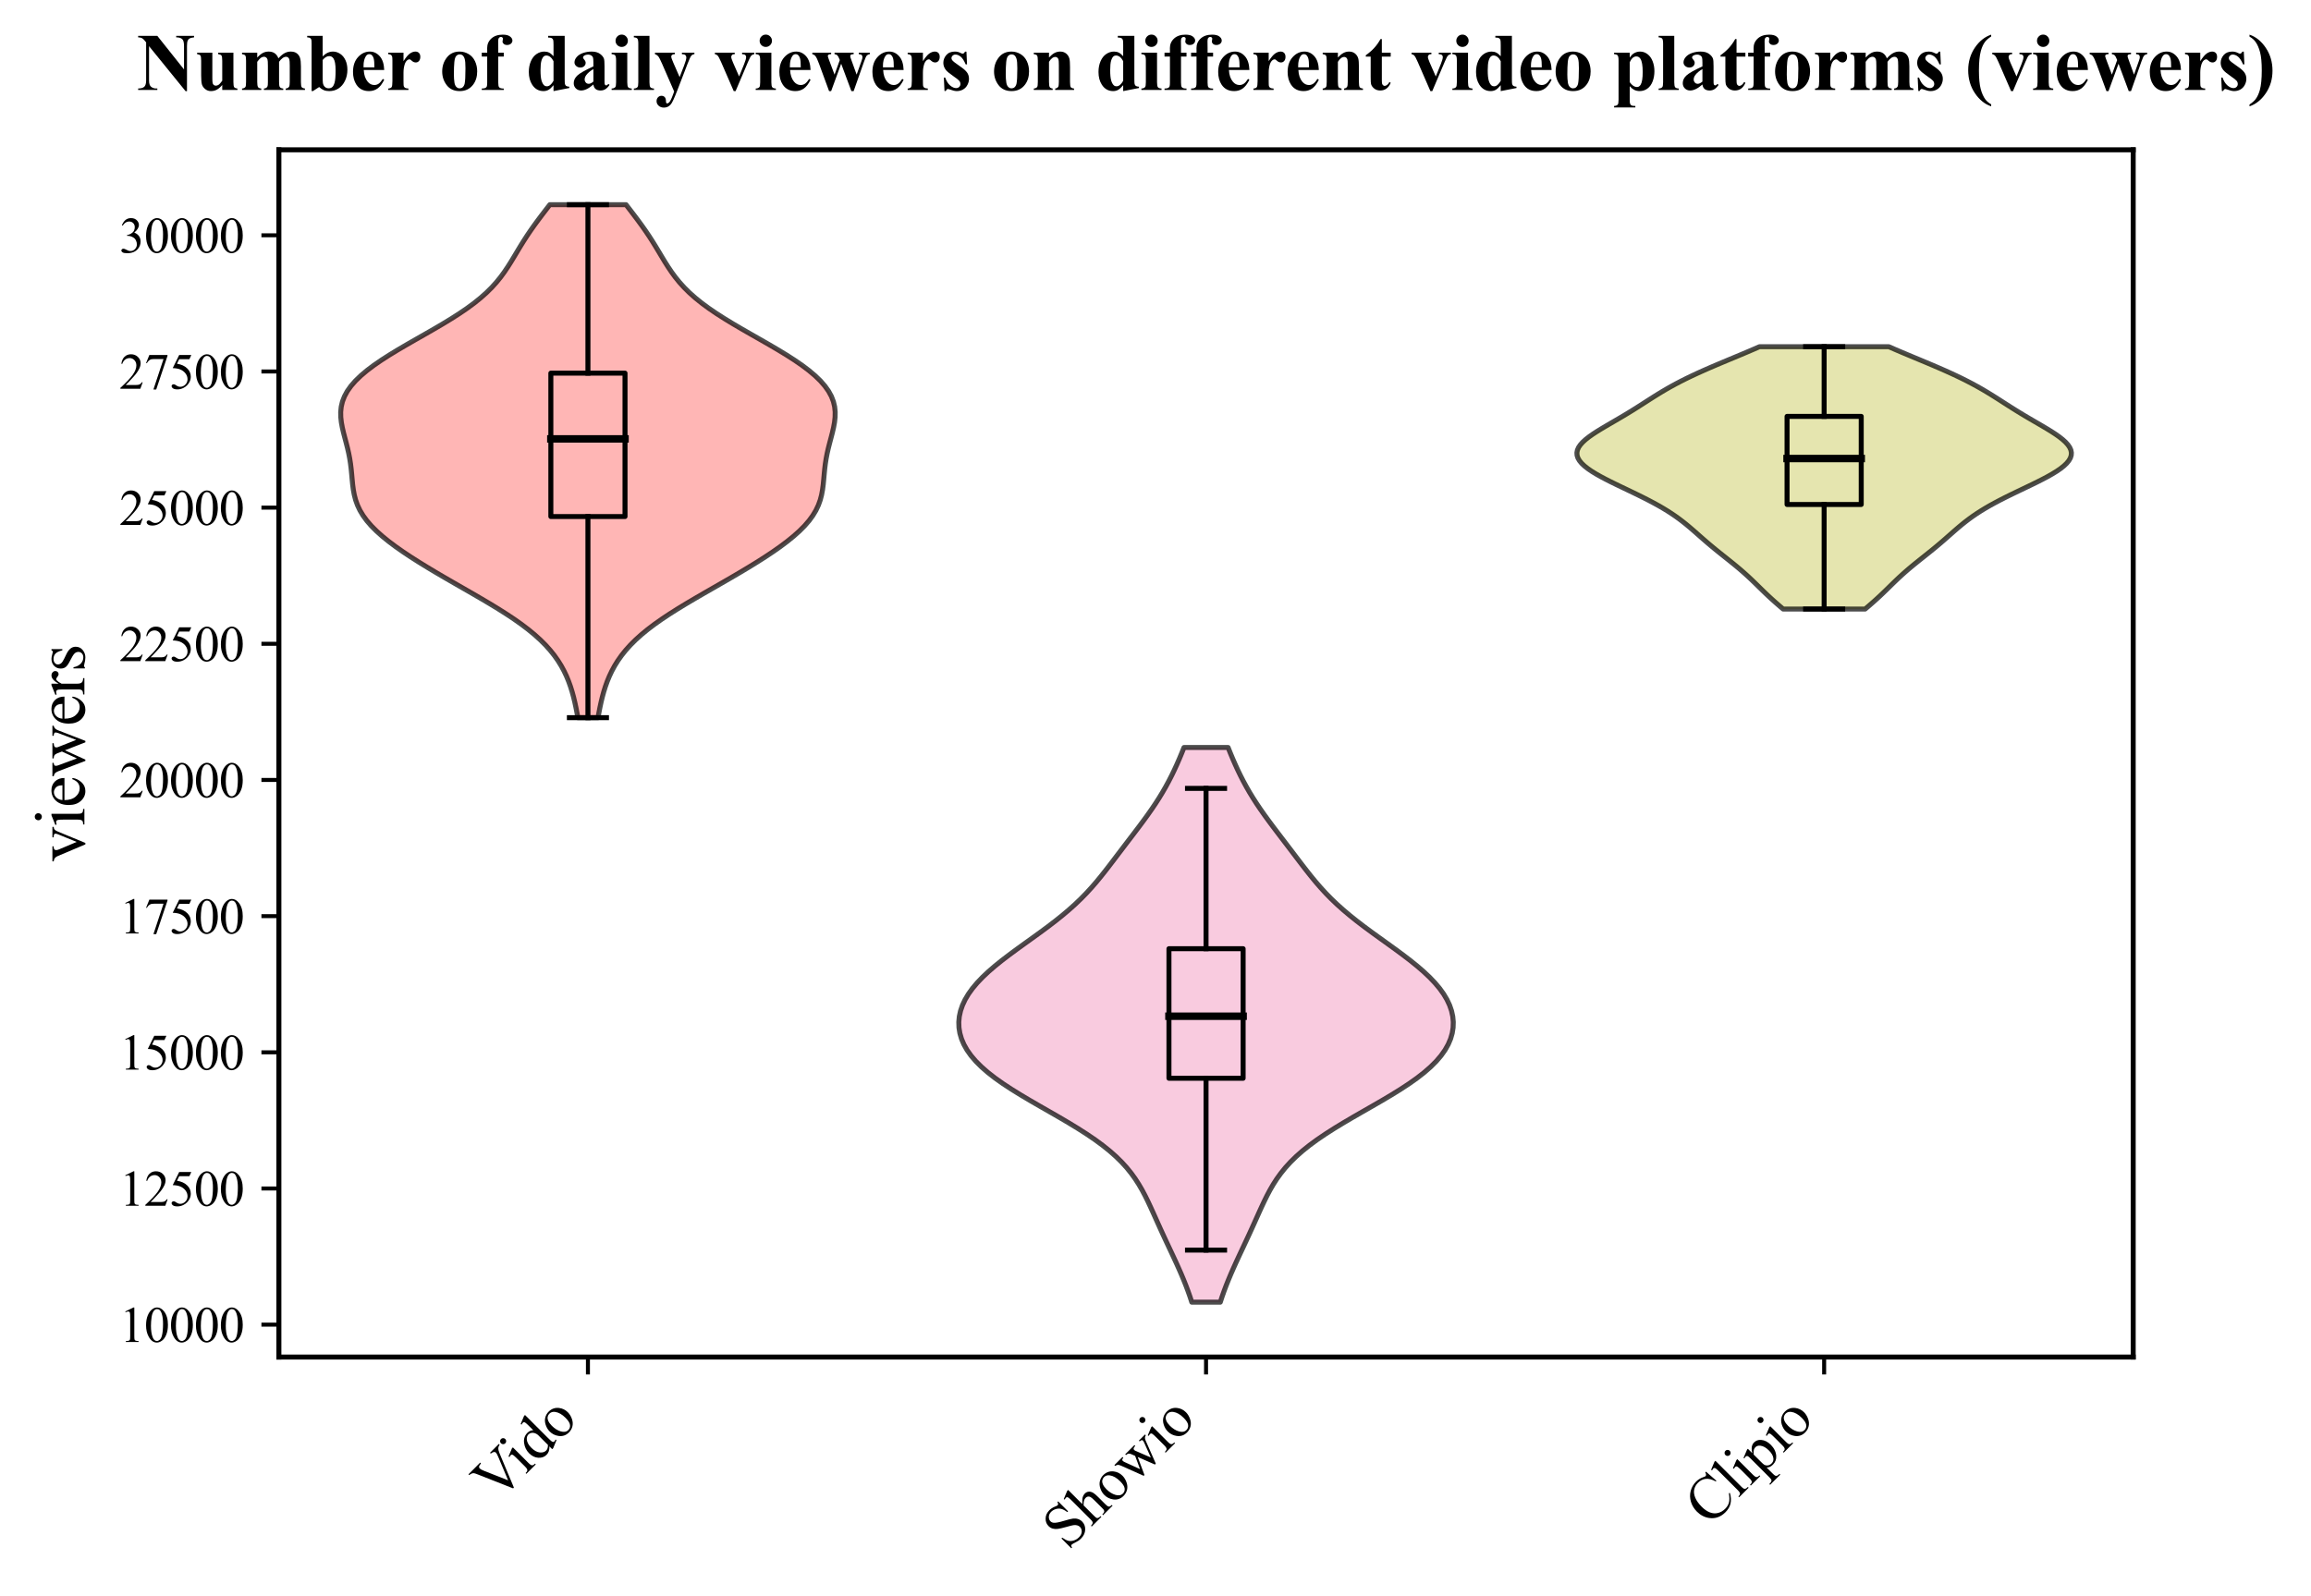 <?xml version="1.0" encoding="utf-8" standalone="no"?>
<!DOCTYPE svg PUBLIC "-//W3C//DTD SVG 1.1//EN"
  "http://www.w3.org/Graphics/SVG/1.1/DTD/svg11.dtd">
<svg xmlns:xlink="http://www.w3.org/1999/xlink" width="463.356pt" height="319.997pt" viewBox="0 0 463.356 319.997" xmlns="http://www.w3.org/2000/svg" version="1.1">
 <defs>
  <style type="text/css">*{stroke-linejoin: round; stroke-linecap: butt}</style>
 </defs>
 <g id="figure_1">
  <g id="patch_1">
   <path d="M 0 319.997 
L 463.356 319.997 
L 463.356 0 
L 0 0 
z
" style="fill: #ffffff"/>
  </g>
  <g id="axes_1">
   <g id="patch_2">
    <path d="M 55.916 272.158 
L 427.706 272.158 
L 427.706 30.045 
L 55.916 30.045 
z
" style="fill: #ffffff"/>
   </g>
   <g id="PolyCollection_1">
    <defs>
     <path id="mdf42ba33f7" d="M 119.903 -176.067 
L 115.859 -176.067 
L 115.672 -177.106 
L 115.468 -178.145 
L 115.243 -179.185 
L 114.992 -180.224 
L 114.707 -181.263 
L 114.383 -182.302 
L 114.01 -183.341 
L 113.582 -184.381 
L 113.09 -185.42 
L 112.526 -186.459 
L 111.881 -187.498 
L 111.148 -188.537 
L 110.318 -189.577 
L 109.385 -190.616 
L 108.344 -191.655 
L 107.194 -192.694 
L 105.932 -193.733 
L 104.563 -194.772 
L 103.093 -195.812 
L 101.53 -196.851 
L 99.888 -197.89 
L 98.179 -198.929 
L 96.421 -199.968 
L 94.63 -201.008 
L 92.821 -202.047 
L 91.01 -203.086 
L 89.211 -204.125 
L 87.437 -205.164 
L 85.7 -206.204 
L 84.009 -207.243 
L 82.377 -208.282 
L 80.814 -209.321 
L 79.332 -210.36 
L 77.943 -211.4 
L 76.659 -212.439 
L 75.494 -213.478 
L 74.457 -214.517 
L 73.556 -215.556 
L 72.795 -216.596 
L 72.171 -217.635 
L 71.678 -218.674 
L 71.304 -219.713 
L 71.032 -220.752 
L 70.839 -221.792 
L 70.704 -222.831 
L 70.602 -223.87 
L 70.509 -224.909 
L 70.407 -225.948 
L 70.28 -226.987 
L 70.118 -228.027 
L 69.918 -229.066 
L 69.682 -230.105 
L 69.418 -231.144 
L 69.142 -232.183 
L 68.872 -233.223 
L 68.63 -234.262 
L 68.439 -235.301 
L 68.324 -236.34 
L 68.309 -237.379 
L 68.415 -238.419 
L 68.661 -239.458 
L 69.062 -240.497 
L 69.627 -241.536 
L 70.363 -242.575 
L 71.27 -243.615 
L 72.344 -244.654 
L 73.577 -245.693 
L 74.956 -246.732 
L 76.466 -247.771 
L 78.086 -248.811 
L 79.794 -249.85 
L 81.568 -250.889 
L 83.38 -251.928 
L 85.204 -252.967 
L 87.015 -254.006 
L 88.786 -255.046 
L 90.495 -256.085 
L 92.12 -257.124 
L 93.644 -258.163 
L 95.056 -259.202 
L 96.348 -260.242 
L 97.518 -261.281 
L 98.569 -262.32 
L 99.511 -263.359 
L 100.355 -264.398 
L 101.118 -265.438 
L 101.817 -266.477 
L 102.473 -267.516 
L 103.102 -268.555 
L 103.723 -269.594 
L 104.35 -270.634 
L 104.996 -271.673 
L 105.667 -272.712 
L 106.369 -273.751 
L 107.102 -274.79 
L 107.862 -275.83 
L 108.645 -276.869 
L 109.442 -277.908 
L 110.243 -278.947 
L 125.519 -278.947 
L 125.519 -278.947 
L 126.32 -277.908 
L 127.117 -276.869 
L 127.899 -275.83 
L 128.66 -274.79 
L 129.393 -273.751 
L 130.095 -272.712 
L 130.766 -271.673 
L 131.412 -270.634 
L 132.039 -269.594 
L 132.66 -268.555 
L 133.289 -267.516 
L 133.945 -266.477 
L 134.644 -265.438 
L 135.407 -264.398 
L 136.251 -263.359 
L 137.193 -262.32 
L 138.244 -261.281 
L 139.414 -260.242 
L 140.706 -259.202 
L 142.118 -258.163 
L 143.642 -257.124 
L 145.267 -256.085 
L 146.976 -255.046 
L 148.747 -254.006 
L 150.558 -252.967 
L 152.382 -251.928 
L 154.194 -250.889 
L 155.967 -249.85 
L 157.676 -248.811 
L 159.296 -247.771 
L 160.806 -246.732 
L 162.185 -245.693 
L 163.418 -244.654 
L 164.492 -243.615 
L 165.399 -242.575 
L 166.135 -241.536 
L 166.7 -240.497 
L 167.101 -239.458 
L 167.347 -238.419 
L 167.453 -237.379 
L 167.438 -236.34 
L 167.323 -235.301 
L 167.132 -234.262 
L 166.89 -233.223 
L 166.62 -232.183 
L 166.344 -231.144 
L 166.08 -230.105 
L 165.844 -229.066 
L 165.644 -228.027 
L 165.482 -226.987 
L 165.355 -225.948 
L 165.253 -224.909 
L 165.16 -223.87 
L 165.058 -222.831 
L 164.922 -221.792 
L 164.73 -220.752 
L 164.458 -219.713 
L 164.084 -218.674 
L 163.591 -217.635 
L 162.967 -216.596 
L 162.206 -215.556 
L 161.305 -214.517 
L 160.268 -213.478 
L 159.102 -212.439 
L 157.819 -211.4 
L 156.43 -210.36 
L 154.948 -209.321 
L 153.385 -208.282 
L 151.752 -207.243 
L 150.062 -206.204 
L 148.325 -205.164 
L 146.551 -204.125 
L 144.752 -203.086 
L 142.941 -202.047 
L 141.132 -201.008 
L 139.341 -199.968 
L 137.583 -198.929 
L 135.874 -197.89 
L 134.232 -196.851 
L 132.669 -195.812 
L 131.199 -194.772 
L 129.83 -193.733 
L 128.568 -192.694 
L 127.417 -191.655 
L 126.377 -190.616 
L 125.444 -189.577 
L 124.614 -188.537 
L 123.881 -187.498 
L 123.236 -186.459 
L 122.672 -185.42 
L 122.18 -184.381 
L 121.752 -183.341 
L 121.379 -182.302 
L 121.054 -181.263 
L 120.77 -180.224 
L 120.519 -179.185 
L 120.294 -178.145 
L 120.09 -177.106 
L 119.903 -176.067 
z
" style="stroke: #000000; stroke-opacity: 0.7"/>
    </defs>
    <g clip-path="url(#pbcf813c584)">
     <use xlink:href="#mdf42ba33f7" x="0" y="319.997" style="fill: #ff9896; fill-opacity: 0.7; stroke: #000000; stroke-opacity: 0.7"/>
    </g>
   </g>
   <g id="PolyCollection_2">
    <defs>
     <path id="m9c1453948e" d="M 244.669 -58.844 
L 238.953 -58.844 
L 238.583 -59.968 
L 238.185 -61.091 
L 237.761 -62.215 
L 237.312 -63.338 
L 236.84 -64.462 
L 236.348 -65.586 
L 235.841 -66.709 
L 235.322 -67.833 
L 234.796 -68.956 
L 234.268 -70.08 
L 233.741 -71.204 
L 233.219 -72.327 
L 232.704 -73.451 
L 232.194 -74.574 
L 231.69 -75.698 
L 231.185 -76.822 
L 230.674 -77.945 
L 230.147 -79.069 
L 229.592 -80.192 
L 228.997 -81.316 
L 228.345 -82.44 
L 227.623 -83.563 
L 226.815 -84.687 
L 225.907 -85.81 
L 224.885 -86.934 
L 223.741 -88.058 
L 222.468 -89.181 
L 221.064 -90.305 
L 219.533 -91.429 
L 217.882 -92.552 
L 216.124 -93.676 
L 214.279 -94.799 
L 212.367 -95.923 
L 210.415 -97.047 
L 208.453 -98.17 
L 206.51 -99.294 
L 204.617 -100.417 
L 202.802 -101.541 
L 201.09 -102.665 
L 199.504 -103.788 
L 198.062 -104.912 
L 196.774 -106.035 
L 195.648 -107.159 
L 194.688 -108.283 
L 193.893 -109.406 
L 193.258 -110.53 
L 192.78 -111.653 
L 192.454 -112.777 
L 192.275 -113.901 
L 192.239 -115.024 
L 192.345 -116.148 
L 192.591 -117.271 
L 192.977 -118.395 
L 193.505 -119.519 
L 194.173 -120.642 
L 194.981 -121.766 
L 195.924 -122.889 
L 196.997 -124.013 
L 198.191 -125.137 
L 199.493 -126.26 
L 200.888 -127.384 
L 202.358 -128.507 
L 203.881 -129.631 
L 205.437 -130.755 
L 207.002 -131.878 
L 208.555 -133.002 
L 210.076 -134.125 
L 211.547 -135.249 
L 212.954 -136.373 
L 214.287 -137.496 
L 215.542 -138.62 
L 216.717 -139.743 
L 217.816 -140.867 
L 218.846 -141.991 
L 219.818 -143.114 
L 220.743 -144.238 
L 221.635 -145.361 
L 222.504 -146.485 
L 223.36 -147.609 
L 224.213 -148.732 
L 225.067 -149.856 
L 225.923 -150.98 
L 226.781 -152.103 
L 227.637 -153.227 
L 228.486 -154.35 
L 229.321 -155.474 
L 230.136 -156.598 
L 230.925 -157.721 
L 231.682 -158.845 
L 232.403 -159.968 
L 233.087 -161.092 
L 233.733 -162.216 
L 234.342 -163.339 
L 234.916 -164.463 
L 235.459 -165.586 
L 235.975 -166.71 
L 236.467 -167.834 
L 236.937 -168.957 
L 237.388 -170.081 
L 246.234 -170.081 
L 246.234 -170.081 
L 246.685 -168.957 
L 247.155 -167.834 
L 247.647 -166.71 
L 248.162 -165.586 
L 248.706 -164.463 
L 249.28 -163.339 
L 249.889 -162.216 
L 250.535 -161.092 
L 251.219 -159.968 
L 251.94 -158.845 
L 252.697 -157.721 
L 253.486 -156.598 
L 254.301 -155.474 
L 255.136 -154.35 
L 255.985 -153.227 
L 256.841 -152.103 
L 257.699 -150.98 
L 258.555 -149.856 
L 259.409 -148.732 
L 260.261 -147.609 
L 261.118 -146.485 
L 261.987 -145.361 
L 262.878 -144.238 
L 263.804 -143.114 
L 264.776 -141.991 
L 265.806 -140.867 
L 266.905 -139.743 
L 268.08 -138.62 
L 269.335 -137.496 
L 270.668 -136.373 
L 272.075 -135.249 
L 273.546 -134.125 
L 275.067 -133.002 
L 276.62 -131.878 
L 278.185 -130.755 
L 279.741 -129.631 
L 281.264 -128.507 
L 282.734 -127.384 
L 284.128 -126.26 
L 285.431 -125.137 
L 286.624 -124.013 
L 287.698 -122.889 
L 288.641 -121.766 
L 289.449 -120.642 
L 290.117 -119.519 
L 290.645 -118.395 
L 291.031 -117.271 
L 291.277 -116.148 
L 291.383 -115.024 
L 291.347 -113.901 
L 291.168 -112.777 
L 290.842 -111.653 
L 290.364 -110.53 
L 289.729 -109.406 
L 288.934 -108.283 
L 287.974 -107.159 
L 286.848 -106.035 
L 285.56 -104.912 
L 284.118 -103.788 
L 282.532 -102.665 
L 280.82 -101.541 
L 279.005 -100.417 
L 277.112 -99.294 
L 275.169 -98.17 
L 273.207 -97.047 
L 271.255 -95.923 
L 269.343 -94.799 
L 267.497 -93.676 
L 265.74 -92.552 
L 264.089 -91.429 
L 262.558 -90.305 
L 261.154 -89.181 
L 259.881 -88.058 
L 258.737 -86.934 
L 257.715 -85.81 
L 256.807 -84.687 
L 255.998 -83.563 
L 255.276 -82.44 
L 254.625 -81.316 
L 254.03 -80.192 
L 253.475 -79.069 
L 252.948 -77.945 
L 252.437 -76.822 
L 251.932 -75.698 
L 251.427 -74.574 
L 250.918 -73.451 
L 250.403 -72.327 
L 249.881 -71.204 
L 249.354 -70.08 
L 248.826 -68.956 
L 248.3 -67.833 
L 247.781 -66.709 
L 247.274 -65.586 
L 246.782 -64.462 
L 246.31 -63.338 
L 245.861 -62.215 
L 245.437 -61.091 
L 245.039 -59.968 
L 244.669 -58.844 
z
" style="stroke: #000000; stroke-opacity: 0.7"/>
    </defs>
    <g clip-path="url(#pbcf813c584)">
     <use xlink:href="#m9c1453948e" x="0" y="319.997" style="fill: #f7b6d2; fill-opacity: 0.7; stroke: #000000; stroke-opacity: 0.7"/>
    </g>
   </g>
   <g id="PolyCollection_3">
    <defs>
     <path id="mdabcb61e0f" d="M 373.956 -197.849 
L 357.526 -197.849 
L 356.899 -198.38 
L 356.283 -198.912 
L 355.68 -199.443 
L 355.092 -199.975 
L 354.518 -200.506 
L 353.957 -201.037 
L 353.407 -201.569 
L 352.864 -202.1 
L 352.322 -202.632 
L 351.777 -203.163 
L 351.225 -203.694 
L 350.66 -204.226 
L 350.081 -204.757 
L 349.484 -205.289 
L 348.869 -205.82 
L 348.238 -206.351 
L 347.591 -206.883 
L 346.933 -207.414 
L 346.268 -207.946 
L 345.599 -208.477 
L 344.933 -209.008 
L 344.272 -209.54 
L 343.621 -210.071 
L 342.981 -210.603 
L 342.353 -211.134 
L 341.736 -211.665 
L 341.129 -212.197 
L 340.526 -212.728 
L 339.923 -213.26 
L 339.314 -213.791 
L 338.693 -214.323 
L 338.052 -214.854 
L 337.385 -215.385 
L 336.686 -215.917 
L 335.949 -216.448 
L 335.17 -216.98 
L 334.346 -217.511 
L 333.476 -218.042 
L 332.56 -218.574 
L 331.598 -219.105 
L 330.594 -219.637 
L 329.553 -220.168 
L 328.482 -220.699 
L 327.387 -221.231 
L 326.278 -221.762 
L 325.165 -222.294 
L 324.061 -222.825 
L 322.977 -223.356 
L 321.928 -223.888 
L 320.927 -224.419 
L 319.987 -224.951 
L 319.124 -225.482 
L 318.35 -226.013 
L 317.678 -226.545 
L 317.119 -227.076 
L 316.683 -227.608 
L 316.376 -228.139 
L 316.204 -228.67 
L 316.169 -229.202 
L 316.27 -229.733 
L 316.504 -230.265 
L 316.865 -230.796 
L 317.343 -231.327 
L 317.927 -231.859 
L 318.603 -232.39 
L 319.357 -232.922 
L 320.173 -233.453 
L 321.035 -233.984 
L 321.929 -234.516 
L 322.839 -235.047 
L 323.754 -235.579 
L 324.664 -236.11 
L 325.563 -236.641 
L 326.445 -237.173 
L 327.31 -237.704 
L 328.158 -238.236 
L 328.993 -238.767 
L 329.821 -239.298 
L 330.649 -239.83 
L 331.484 -240.361 
L 332.334 -240.893 
L 333.206 -241.424 
L 334.107 -241.955 
L 335.043 -242.487 
L 336.019 -243.018 
L 337.036 -243.55 
L 338.095 -244.081 
L 339.197 -244.612 
L 340.339 -245.144 
L 341.518 -245.675 
L 342.729 -246.207 
L 343.966 -246.738 
L 345.223 -247.269 
L 346.493 -247.801 
L 347.768 -248.332 
L 349.041 -248.864 
L 350.304 -249.395 
L 351.547 -249.927 
L 352.764 -250.458 
L 378.718 -250.458 
L 378.718 -250.458 
L 379.935 -249.927 
L 381.178 -249.395 
L 382.441 -248.864 
L 383.714 -248.332 
L 384.989 -247.801 
L 386.259 -247.269 
L 387.516 -246.738 
L 388.753 -246.207 
L 389.964 -245.675 
L 391.143 -245.144 
L 392.285 -244.612 
L 393.386 -244.081 
L 394.446 -243.55 
L 395.463 -243.018 
L 396.438 -242.487 
L 397.375 -241.955 
L 398.276 -241.424 
L 399.148 -240.893 
L 399.998 -240.361 
L 400.833 -239.83 
L 401.66 -239.298 
L 402.489 -238.767 
L 403.324 -238.236 
L 404.172 -237.704 
L 405.037 -237.173 
L 405.919 -236.641 
L 406.818 -236.11 
L 407.728 -235.579 
L 408.643 -235.047 
L 409.553 -234.516 
L 410.446 -233.984 
L 411.309 -233.453 
L 412.124 -232.922 
L 412.878 -232.39 
L 413.555 -231.859 
L 414.139 -231.327 
L 414.617 -230.796 
L 414.977 -230.265 
L 415.212 -229.733 
L 415.313 -229.202 
L 415.278 -228.67 
L 415.106 -228.139 
L 414.799 -227.608 
L 414.363 -227.076 
L 413.804 -226.545 
L 413.132 -226.013 
L 412.358 -225.482 
L 411.495 -224.951 
L 410.555 -224.419 
L 409.554 -223.888 
L 408.504 -223.356 
L 407.421 -222.825 
L 406.317 -222.294 
L 405.204 -221.762 
L 404.095 -221.231 
L 403 -220.699 
L 401.929 -220.168 
L 400.888 -219.637 
L 399.884 -219.105 
L 398.922 -218.574 
L 398.006 -218.042 
L 397.135 -217.511 
L 396.312 -216.98 
L 395.533 -216.448 
L 394.796 -215.917 
L 394.097 -215.385 
L 393.43 -214.854 
L 392.789 -214.323 
L 392.167 -213.791 
L 391.559 -213.26 
L 390.956 -212.728 
L 390.353 -212.197 
L 389.746 -211.665 
L 389.129 -211.134 
L 388.501 -210.603 
L 387.861 -210.071 
L 387.21 -209.54 
L 386.549 -209.008 
L 385.883 -208.477 
L 385.214 -207.946 
L 384.549 -207.414 
L 383.891 -206.883 
L 383.244 -206.351 
L 382.612 -205.82 
L 381.998 -205.289 
L 381.401 -204.757 
L 380.821 -204.226 
L 380.257 -203.694 
L 379.705 -203.163 
L 379.16 -202.632 
L 378.618 -202.1 
L 378.075 -201.569 
L 377.524 -201.037 
L 376.964 -200.506 
L 376.39 -199.975 
L 375.802 -199.443 
L 375.199 -198.912 
L 374.583 -198.38 
L 373.956 -197.849 
z
" style="stroke: #000000; stroke-opacity: 0.7"/>
    </defs>
    <g clip-path="url(#pbcf813c584)">
     <use xlink:href="#mdabcb61e0f" x="0" y="319.997" style="fill: #dbdb8d; fill-opacity: 0.7; stroke: #000000; stroke-opacity: 0.7"/>
    </g>
   </g>
   <g id="matplotlib.axis_1">
    <g id="xtick_1">
     <g id="line2d_1">
      <defs>
       <path id="mf6b517d63e" d="M 0 0 
L 0 3.5 
" style="stroke: #000000; stroke-width: 0.8"/>
      </defs>
      <g>
       <use xlink:href="#mf6b517d63e" x="117.881" y="272.158" style="stroke: #000000; stroke-width: 0.8"/>
      </g>
     </g>
     <g id="text_1">
      <!-- Vido -->
      <g transform="translate(99.604 301.512) rotate(-45) scale(0.12 -0.12)">
       <defs>
        <path id="TimesNewRomanPSMT-56" d="M 4544 4238 
L 4544 4122 
Q 4319 4081 4203 3978 
Q 4038 3825 3909 3509 
L 2431 -97 
L 2316 -97 
L 728 3556 
Q 606 3838 556 3900 
Q 478 3997 364 4051 
Q 250 4106 56 4122 
L 56 4238 
L 1788 4238 
L 1788 4122 
Q 1494 4094 1406 4022 
Q 1319 3950 1319 3838 
Q 1319 3681 1463 3350 
L 2541 866 
L 3541 3319 
Q 3688 3681 3688 3822 
Q 3688 3913 3597 3995 
Q 3506 4078 3291 4113 
Q 3275 4116 3238 4122 
L 3238 4238 
L 4544 4238 
z
" transform="scale(0.016)"/>
        <path id="TimesNewRomanPSMT-69" d="M 928 4444 
Q 1059 4444 1151 4351 
Q 1244 4259 1244 4128 
Q 1244 3997 1151 3903 
Q 1059 3809 928 3809 
Q 797 3809 703 3903 
Q 609 3997 609 4128 
Q 609 4259 701 4351 
Q 794 4444 928 4444 
z
M 1188 2947 
L 1188 647 
Q 1188 378 1227 289 
Q 1266 200 1342 156 
Q 1419 113 1622 113 
L 1622 0 
L 231 0 
L 231 113 
Q 441 113 512 153 
Q 584 194 626 287 
Q 669 381 669 647 
L 669 1750 
Q 669 2216 641 2353 
Q 619 2453 572 2492 
Q 525 2531 444 2531 
Q 356 2531 231 2484 
L 188 2597 
L 1050 2947 
L 1188 2947 
z
" transform="scale(0.016)"/>
        <path id="TimesNewRomanPSMT-64" d="M 2222 322 
Q 2013 103 1813 7 
Q 1613 -88 1381 -88 
Q 913 -88 563 304 
Q 213 697 213 1313 
Q 213 1928 600 2439 
Q 988 2950 1597 2950 
Q 1975 2950 2222 2709 
L 2222 3238 
Q 2222 3728 2198 3840 
Q 2175 3953 2125 3993 
Q 2075 4034 2000 4034 
Q 1919 4034 1784 3984 
L 1744 4094 
L 2597 4444 
L 2738 4444 
L 2738 1134 
Q 2738 631 2761 520 
Q 2784 409 2836 365 
Q 2888 322 2956 322 
Q 3041 322 3181 375 
L 3216 266 
L 2366 -88 
L 2222 -88 
L 2222 322 
z
M 2222 541 
L 2222 2016 
Q 2203 2228 2109 2403 
Q 2016 2578 1861 2667 
Q 1706 2756 1559 2756 
Q 1284 2756 1069 2509 
Q 784 2184 784 1559 
Q 784 928 1059 592 
Q 1334 256 1672 256 
Q 1956 256 2222 541 
z
" transform="scale(0.016)"/>
        <path id="TimesNewRomanPSMT-6f" d="M 1600 2947 
Q 2250 2947 2644 2453 
Q 2978 2031 2978 1484 
Q 2978 1100 2793 706 
Q 2609 313 2286 112 
Q 1963 -88 1566 -88 
Q 919 -88 538 428 
Q 216 863 216 1403 
Q 216 1797 411 2186 
Q 606 2575 925 2761 
Q 1244 2947 1600 2947 
z
M 1503 2744 
Q 1338 2744 1170 2645 
Q 1003 2547 900 2300 
Q 797 2053 797 1666 
Q 797 1041 1045 587 
Q 1294 134 1700 134 
Q 2003 134 2200 384 
Q 2397 634 2397 1244 
Q 2397 2006 2069 2444 
Q 1847 2744 1503 2744 
z
" transform="scale(0.016)"/>
       </defs>
       <use xlink:href="#TimesNewRomanPSMT-56"/>
       <use xlink:href="#TimesNewRomanPSMT-69" x="66.217"/>
       <use xlink:href="#TimesNewRomanPSMT-64" x="94"/>
       <use xlink:href="#TimesNewRomanPSMT-6f" x="144"/>
      </g>
     </g>
    </g>
    <g id="xtick_2">
     <g id="line2d_2">
      <g>
       <use xlink:href="#mf6b517d63e" x="241.811" y="272.158" style="stroke: #000000; stroke-width: 0.8"/>
      </g>
     </g>
     <g id="text_2">
      <!-- Showio -->
      <g transform="translate(214.064 310.982) rotate(-45) scale(0.12 -0.12)">
       <defs>
        <path id="TimesNewRomanPSMT-53" d="M 2934 4334 
L 2934 2869 
L 2819 2869 
Q 2763 3291 2617 3541 
Q 2472 3791 2203 3937 
Q 1934 4084 1647 4084 
Q 1322 4084 1109 3886 
Q 897 3688 897 3434 
Q 897 3241 1031 3081 
Q 1225 2847 1953 2456 
Q 2547 2138 2764 1967 
Q 2981 1797 3098 1565 
Q 3216 1334 3216 1081 
Q 3216 600 2842 251 
Q 2469 -97 1881 -97 
Q 1697 -97 1534 -69 
Q 1438 -53 1133 45 
Q 828 144 747 144 
Q 669 144 623 97 
Q 578 50 556 -97 
L 441 -97 
L 441 1356 
L 556 1356 
Q 638 900 775 673 
Q 913 447 1195 297 
Q 1478 147 1816 147 
Q 2206 147 2432 353 
Q 2659 559 2659 841 
Q 2659 997 2573 1156 
Q 2488 1316 2306 1453 
Q 2184 1547 1640 1851 
Q 1097 2156 867 2337 
Q 638 2519 519 2737 
Q 400 2956 400 3219 
Q 400 3675 750 4004 
Q 1100 4334 1641 4334 
Q 1978 4334 2356 4169 
Q 2531 4091 2603 4091 
Q 2684 4091 2736 4139 
Q 2788 4188 2819 4334 
L 2934 4334 
z
" transform="scale(0.016)"/>
        <path id="TimesNewRomanPSMT-68" d="M 1041 4444 
L 1041 2350 
Q 1388 2731 1591 2839 
Q 1794 2947 1997 2947 
Q 2241 2947 2416 2812 
Q 2591 2678 2675 2391 
Q 2734 2191 2734 1659 
L 2734 647 
Q 2734 375 2778 275 
Q 2809 200 2884 156 
Q 2959 113 3159 113 
L 3159 0 
L 1753 0 
L 1753 113 
L 1819 113 
Q 2019 113 2097 173 
Q 2175 234 2206 353 
Q 2216 403 2216 647 
L 2216 1659 
Q 2216 2128 2167 2275 
Q 2119 2422 2012 2495 
Q 1906 2569 1756 2569 
Q 1603 2569 1437 2487 
Q 1272 2406 1041 2159 
L 1041 647 
Q 1041 353 1073 281 
Q 1106 209 1195 161 
Q 1284 113 1503 113 
L 1503 0 
L 84 0 
L 84 113 
Q 275 113 384 172 
Q 447 203 484 290 
Q 522 378 522 647 
L 522 3238 
Q 522 3728 498 3840 
Q 475 3953 426 3993 
Q 378 4034 297 4034 
Q 231 4034 84 3984 
L 41 4094 
L 897 4444 
L 1041 4444 
z
" transform="scale(0.016)"/>
        <path id="TimesNewRomanPSMT-77" d="M 41 2863 
L 1241 2863 
L 1241 2747 
Q 1075 2734 1023 2687 
Q 972 2641 972 2553 
Q 972 2456 1025 2319 
L 1638 672 
L 2253 2013 
L 2091 2434 
Q 2016 2622 1894 2694 
Q 1825 2738 1638 2747 
L 1638 2863 
L 3000 2863 
L 3000 2747 
Q 2775 2738 2681 2666 
Q 2619 2616 2619 2506 
Q 2619 2444 2644 2378 
L 3294 734 
L 3897 2319 
Q 3959 2488 3959 2588 
Q 3959 2647 3898 2694 
Q 3838 2741 3659 2747 
L 3659 2863 
L 4563 2863 
L 4563 2747 
Q 4291 2706 4163 2378 
L 3206 -88 
L 3078 -88 
L 2363 1741 
L 1528 -88 
L 1413 -88 
L 494 2319 
Q 403 2547 315 2626 
Q 228 2706 41 2747 
L 41 2863 
z
" transform="scale(0.016)"/>
       </defs>
       <use xlink:href="#TimesNewRomanPSMT-53"/>
       <use xlink:href="#TimesNewRomanPSMT-68" x="55.615"/>
       <use xlink:href="#TimesNewRomanPSMT-6f" x="105.615"/>
       <use xlink:href="#TimesNewRomanPSMT-77" x="155.615"/>
       <use xlink:href="#TimesNewRomanPSMT-69" x="227.832"/>
       <use xlink:href="#TimesNewRomanPSMT-6f" x="255.615"/>
      </g>
     </g>
    </g>
    <g id="xtick_3">
     <g id="line2d_3">
      <g>
       <use xlink:href="#mf6b517d63e" x="365.741" y="272.158" style="stroke: #000000; stroke-width: 0.8"/>
      </g>
     </g>
     <g id="text_3">
      <!-- Clipio -->
      <g transform="translate(342.709 306.268) rotate(-45) scale(0.12 -0.12)">
       <defs>
        <path id="TimesNewRomanPSMT-43" d="M 3853 4334 
L 3950 2894 
L 3853 2894 
Q 3659 3541 3300 3825 
Q 2941 4109 2438 4109 
Q 2016 4109 1675 3895 
Q 1334 3681 1139 3212 
Q 944 2744 944 2047 
Q 944 1472 1128 1050 
Q 1313 628 1683 403 
Q 2053 178 2528 178 
Q 2941 178 3256 354 
Q 3572 531 3950 1056 
L 4047 994 
Q 3728 428 3303 165 
Q 2878 -97 2294 -97 
Q 1241 -97 663 684 
Q 231 1266 231 2053 
Q 231 2688 515 3219 
Q 800 3750 1298 4042 
Q 1797 4334 2388 4334 
Q 2847 4334 3294 4109 
Q 3425 4041 3481 4041 
Q 3566 4041 3628 4100 
Q 3709 4184 3744 4334 
L 3853 4334 
z
" transform="scale(0.016)"/>
        <path id="TimesNewRomanPSMT-6c" d="M 1184 4444 
L 1184 647 
Q 1184 378 1223 290 
Q 1263 203 1344 158 
Q 1425 113 1647 113 
L 1647 0 
L 244 0 
L 244 113 
Q 441 113 512 153 
Q 584 194 625 287 
Q 666 381 666 647 
L 666 3247 
Q 666 3731 644 3842 
Q 622 3953 573 3993 
Q 525 4034 450 4034 
Q 369 4034 244 3984 
L 191 4094 
L 1044 4444 
L 1184 4444 
z
" transform="scale(0.016)"/>
        <path id="TimesNewRomanPSMT-70" d="M -6 2578 
L 875 2934 
L 994 2934 
L 994 2266 
Q 1216 2644 1439 2795 
Q 1663 2947 1909 2947 
Q 2341 2947 2628 2609 
Q 2981 2197 2981 1534 
Q 2981 794 2556 309 
Q 2206 -88 1675 -88 
Q 1444 -88 1275 -22 
Q 1150 25 994 166 
L 994 -706 
Q 994 -1000 1030 -1079 
Q 1066 -1159 1155 -1206 
Q 1244 -1253 1478 -1253 
L 1478 -1369 
L -22 -1369 
L -22 -1253 
L 56 -1253 
Q 228 -1256 350 -1188 
Q 409 -1153 442 -1076 
Q 475 -1000 475 -688 
L 475 2019 
Q 475 2297 450 2372 
Q 425 2447 370 2484 
Q 316 2522 222 2522 
Q 147 2522 31 2478 
L -6 2578 
z
M 994 2081 
L 994 1013 
Q 994 666 1022 556 
Q 1066 375 1236 237 
Q 1406 100 1666 100 
Q 1978 100 2172 344 
Q 2425 663 2425 1241 
Q 2425 1897 2138 2250 
Q 1938 2494 1663 2494 
Q 1513 2494 1366 2419 
Q 1253 2363 994 2081 
z
" transform="scale(0.016)"/>
       </defs>
       <use xlink:href="#TimesNewRomanPSMT-43"/>
       <use xlink:href="#TimesNewRomanPSMT-6c" x="66.699"/>
       <use xlink:href="#TimesNewRomanPSMT-69" x="94.482"/>
       <use xlink:href="#TimesNewRomanPSMT-70" x="122.266"/>
       <use xlink:href="#TimesNewRomanPSMT-69" x="172.266"/>
       <use xlink:href="#TimesNewRomanPSMT-6f" x="200.049"/>
      </g>
     </g>
    </g>
   </g>
   <g id="matplotlib.axis_2">
    <g id="ytick_1">
     <g id="line2d_4">
      <defs>
       <path id="m42bc4109ae" d="M 0 0 
L -3.5 0 
" style="stroke: #000000; stroke-width: 0.8"/>
      </defs>
      <g>
       <use xlink:href="#m42bc4109ae" x="55.916" y="265.665" style="stroke: #000000; stroke-width: 0.8"/>
      </g>
     </g>
     <g id="text_4">
      <!-- 10000 -->
      <g transform="translate(23.916 269.137) scale(0.1 -0.1)">
       <defs>
        <path id="TimesNewRomanPSMT-31" d="M 750 3822 
L 1781 4325 
L 1884 4325 
L 1884 747 
Q 1884 391 1914 303 
Q 1944 216 2037 169 
Q 2131 122 2419 116 
L 2419 0 
L 825 0 
L 825 116 
Q 1125 122 1212 167 
Q 1300 213 1334 289 
Q 1369 366 1369 747 
L 1369 3034 
Q 1369 3497 1338 3628 
Q 1316 3728 1258 3775 
Q 1200 3822 1119 3822 
Q 1003 3822 797 3725 
L 750 3822 
z
" transform="scale(0.016)"/>
        <path id="TimesNewRomanPSMT-30" d="M 231 2094 
Q 231 2819 450 3342 
Q 669 3866 1031 4122 
Q 1313 4325 1613 4325 
Q 2100 4325 2488 3828 
Q 2972 3213 2972 2159 
Q 2972 1422 2759 906 
Q 2547 391 2217 158 
Q 1888 -75 1581 -75 
Q 975 -75 572 641 
Q 231 1244 231 2094 
z
M 844 2016 
Q 844 1141 1059 588 
Q 1238 122 1591 122 
Q 1759 122 1940 273 
Q 2122 425 2216 781 
Q 2359 1319 2359 2297 
Q 2359 3022 2209 3506 
Q 2097 3866 1919 4016 
Q 1791 4119 1609 4119 
Q 1397 4119 1231 3928 
Q 1006 3669 925 3112 
Q 844 2556 844 2016 
z
" transform="scale(0.016)"/>
       </defs>
       <use xlink:href="#TimesNewRomanPSMT-31"/>
       <use xlink:href="#TimesNewRomanPSMT-30" x="50"/>
       <use xlink:href="#TimesNewRomanPSMT-30" x="100"/>
       <use xlink:href="#TimesNewRomanPSMT-30" x="150"/>
       <use xlink:href="#TimesNewRomanPSMT-30" x="200"/>
      </g>
     </g>
    </g>
    <g id="ytick_2">
     <g id="line2d_5">
      <g>
       <use xlink:href="#m42bc4109ae" x="55.916" y="238.355" style="stroke: #000000; stroke-width: 0.8"/>
      </g>
     </g>
     <g id="text_5">
      <!-- 12500 -->
      <g transform="translate(23.916 241.827) scale(0.1 -0.1)">
       <defs>
        <path id="TimesNewRomanPSMT-32" d="M 2934 816 
L 2638 0 
L 138 0 
L 138 116 
Q 1241 1122 1691 1759 
Q 2141 2397 2141 2925 
Q 2141 3328 1894 3587 
Q 1647 3847 1303 3847 
Q 991 3847 742 3664 
Q 494 3481 375 3128 
L 259 3128 
Q 338 3706 661 4015 
Q 984 4325 1469 4325 
Q 1984 4325 2329 3994 
Q 2675 3663 2675 3213 
Q 2675 2891 2525 2569 
Q 2294 2063 1775 1497 
Q 997 647 803 472 
L 1909 472 
Q 2247 472 2383 497 
Q 2519 522 2628 598 
Q 2738 675 2819 816 
L 2934 816 
z
" transform="scale(0.016)"/>
        <path id="TimesNewRomanPSMT-35" d="M 2778 4238 
L 2534 3706 
L 1259 3706 
L 981 3138 
Q 1809 3016 2294 2522 
Q 2709 2097 2709 1522 
Q 2709 1188 2573 903 
Q 2438 619 2231 419 
Q 2025 219 1772 97 
Q 1413 -75 1034 -75 
Q 653 -75 479 54 
Q 306 184 306 341 
Q 306 428 378 495 
Q 450 563 559 563 
Q 641 563 702 538 
Q 763 513 909 409 
Q 1144 247 1384 247 
Q 1750 247 2026 523 
Q 2303 800 2303 1197 
Q 2303 1581 2056 1914 
Q 1809 2247 1375 2428 
Q 1034 2569 447 2591 
L 1259 4238 
L 2778 4238 
z
" transform="scale(0.016)"/>
       </defs>
       <use xlink:href="#TimesNewRomanPSMT-31"/>
       <use xlink:href="#TimesNewRomanPSMT-32" x="50"/>
       <use xlink:href="#TimesNewRomanPSMT-35" x="100"/>
       <use xlink:href="#TimesNewRomanPSMT-30" x="150"/>
       <use xlink:href="#TimesNewRomanPSMT-30" x="200"/>
      </g>
     </g>
    </g>
    <g id="ytick_3">
     <g id="line2d_6">
      <g>
       <use xlink:href="#m42bc4109ae" x="55.916" y="211.046" style="stroke: #000000; stroke-width: 0.8"/>
      </g>
     </g>
     <g id="text_6">
      <!-- 15000 -->
      <g transform="translate(23.916 214.518) scale(0.1 -0.1)">
       <use xlink:href="#TimesNewRomanPSMT-31"/>
       <use xlink:href="#TimesNewRomanPSMT-35" x="50"/>
       <use xlink:href="#TimesNewRomanPSMT-30" x="100"/>
       <use xlink:href="#TimesNewRomanPSMT-30" x="150"/>
       <use xlink:href="#TimesNewRomanPSMT-30" x="200"/>
      </g>
     </g>
    </g>
    <g id="ytick_4">
     <g id="line2d_7">
      <g>
       <use xlink:href="#m42bc4109ae" x="55.916" y="183.736" style="stroke: #000000; stroke-width: 0.8"/>
      </g>
     </g>
     <g id="text_7">
      <!-- 17500 -->
      <g transform="translate(23.916 187.208) scale(0.1 -0.1)">
       <defs>
        <path id="TimesNewRomanPSMT-37" d="M 644 4238 
L 2916 4238 
L 2916 4119 
L 1503 -88 
L 1153 -88 
L 2419 3728 
L 1253 3728 
Q 900 3728 750 3644 
Q 488 3500 328 3200 
L 238 3234 
L 644 4238 
z
" transform="scale(0.016)"/>
       </defs>
       <use xlink:href="#TimesNewRomanPSMT-31"/>
       <use xlink:href="#TimesNewRomanPSMT-37" x="50"/>
       <use xlink:href="#TimesNewRomanPSMT-35" x="100"/>
       <use xlink:href="#TimesNewRomanPSMT-30" x="150"/>
       <use xlink:href="#TimesNewRomanPSMT-30" x="200"/>
      </g>
     </g>
    </g>
    <g id="ytick_5">
     <g id="line2d_8">
      <g>
       <use xlink:href="#m42bc4109ae" x="55.916" y="156.427" style="stroke: #000000; stroke-width: 0.8"/>
      </g>
     </g>
     <g id="text_8">
      <!-- 20000 -->
      <g transform="translate(23.916 159.899) scale(0.1 -0.1)">
       <use xlink:href="#TimesNewRomanPSMT-32"/>
       <use xlink:href="#TimesNewRomanPSMT-30" x="50"/>
       <use xlink:href="#TimesNewRomanPSMT-30" x="100"/>
       <use xlink:href="#TimesNewRomanPSMT-30" x="150"/>
       <use xlink:href="#TimesNewRomanPSMT-30" x="200"/>
      </g>
     </g>
    </g>
    <g id="ytick_6">
     <g id="line2d_9">
      <g>
       <use xlink:href="#m42bc4109ae" x="55.916" y="129.118" style="stroke: #000000; stroke-width: 0.8"/>
      </g>
     </g>
     <g id="text_9">
      <!-- 22500 -->
      <g transform="translate(23.916 132.589) scale(0.1 -0.1)">
       <use xlink:href="#TimesNewRomanPSMT-32"/>
       <use xlink:href="#TimesNewRomanPSMT-32" x="50"/>
       <use xlink:href="#TimesNewRomanPSMT-35" x="100"/>
       <use xlink:href="#TimesNewRomanPSMT-30" x="150"/>
       <use xlink:href="#TimesNewRomanPSMT-30" x="200"/>
      </g>
     </g>
    </g>
    <g id="ytick_7">
     <g id="line2d_10">
      <g>
       <use xlink:href="#m42bc4109ae" x="55.916" y="101.808" style="stroke: #000000; stroke-width: 0.8"/>
      </g>
     </g>
     <g id="text_10">
      <!-- 25000 -->
      <g transform="translate(23.916 105.28) scale(0.1 -0.1)">
       <use xlink:href="#TimesNewRomanPSMT-32"/>
       <use xlink:href="#TimesNewRomanPSMT-35" x="50"/>
       <use xlink:href="#TimesNewRomanPSMT-30" x="100"/>
       <use xlink:href="#TimesNewRomanPSMT-30" x="150"/>
       <use xlink:href="#TimesNewRomanPSMT-30" x="200"/>
      </g>
     </g>
    </g>
    <g id="ytick_8">
     <g id="line2d_11">
      <g>
       <use xlink:href="#m42bc4109ae" x="55.916" y="74.499" style="stroke: #000000; stroke-width: 0.8"/>
      </g>
     </g>
     <g id="text_11">
      <!-- 27500 -->
      <g transform="translate(23.916 77.971) scale(0.1 -0.1)">
       <use xlink:href="#TimesNewRomanPSMT-32"/>
       <use xlink:href="#TimesNewRomanPSMT-37" x="50"/>
       <use xlink:href="#TimesNewRomanPSMT-35" x="100"/>
       <use xlink:href="#TimesNewRomanPSMT-30" x="150"/>
       <use xlink:href="#TimesNewRomanPSMT-30" x="200"/>
      </g>
     </g>
    </g>
    <g id="ytick_9">
     <g id="line2d_12">
      <g>
       <use xlink:href="#m42bc4109ae" x="55.916" y="47.189" style="stroke: #000000; stroke-width: 0.8"/>
      </g>
     </g>
     <g id="text_12">
      <!-- 30000 -->
      <g transform="translate(23.916 50.661) scale(0.1 -0.1)">
       <defs>
        <path id="TimesNewRomanPSMT-33" d="M 325 3431 
Q 506 3859 782 4092 
Q 1059 4325 1472 4325 
Q 1981 4325 2253 3994 
Q 2459 3747 2459 3466 
Q 2459 3003 1878 2509 
Q 2269 2356 2469 2072 
Q 2669 1788 2669 1403 
Q 2669 853 2319 450 
Q 1863 -75 997 -75 
Q 569 -75 414 31 
Q 259 138 259 259 
Q 259 350 332 419 
Q 406 488 509 488 
Q 588 488 669 463 
Q 722 447 909 348 
Q 1097 250 1169 231 
Q 1284 197 1416 197 
Q 1734 197 1970 444 
Q 2206 691 2206 1028 
Q 2206 1275 2097 1509 
Q 2016 1684 1919 1775 
Q 1784 1900 1550 2001 
Q 1316 2103 1072 2103 
L 972 2103 
L 972 2197 
Q 1219 2228 1467 2375 
Q 1716 2522 1828 2728 
Q 1941 2934 1941 3181 
Q 1941 3503 1739 3701 
Q 1538 3900 1238 3900 
Q 753 3900 428 3381 
L 325 3431 
z
" transform="scale(0.016)"/>
       </defs>
       <use xlink:href="#TimesNewRomanPSMT-33"/>
       <use xlink:href="#TimesNewRomanPSMT-30" x="50"/>
       <use xlink:href="#TimesNewRomanPSMT-30" x="100"/>
       <use xlink:href="#TimesNewRomanPSMT-30" x="150"/>
       <use xlink:href="#TimesNewRomanPSMT-30" x="200"/>
      </g>
     </g>
    </g>
    <g id="text_13">
     <!-- viewers -->
     <g transform="translate(16.921 172.872) rotate(-90) scale(0.14 -0.14)">
      <defs>
       <path id="TimesNewRomanPSMT-76" d="M 53 2863 
L 1400 2863 
L 1400 2747 
L 1313 2747 
Q 1191 2747 1127 2687 
Q 1063 2628 1063 2528 
Q 1063 2419 1128 2269 
L 1794 688 
L 2463 2328 
Q 2534 2503 2534 2594 
Q 2534 2638 2509 2666 
Q 2475 2713 2422 2730 
Q 2369 2747 2206 2747 
L 2206 2863 
L 3141 2863 
L 3141 2747 
Q 2978 2734 2916 2681 
Q 2806 2588 2719 2369 
L 1703 -88 
L 1575 -88 
L 553 2328 
Q 484 2497 421 2570 
Q 359 2644 263 2694 
Q 209 2722 53 2747 
L 53 2863 
z
" transform="scale(0.016)"/>
       <path id="TimesNewRomanPSMT-65" d="M 681 1784 
Q 678 1147 991 784 
Q 1303 422 1725 422 
Q 2006 422 2214 576 
Q 2422 731 2563 1106 
L 2659 1044 
Q 2594 616 2278 264 
Q 1963 -88 1488 -88 
Q 972 -88 605 314 
Q 238 716 238 1394 
Q 238 2128 614 2539 
Q 991 2950 1559 2950 
Q 2041 2950 2350 2633 
Q 2659 2316 2659 1784 
L 681 1784 
z
M 681 1966 
L 2006 1966 
Q 1991 2241 1941 2353 
Q 1863 2528 1708 2628 
Q 1553 2728 1384 2728 
Q 1125 2728 920 2526 
Q 716 2325 681 1966 
z
" transform="scale(0.016)"/>
       <path id="TimesNewRomanPSMT-72" d="M 1038 2947 
L 1038 2303 
Q 1397 2947 1775 2947 
Q 1947 2947 2059 2842 
Q 2172 2738 2172 2600 
Q 2172 2478 2090 2393 
Q 2009 2309 1897 2309 
Q 1788 2309 1652 2417 
Q 1516 2525 1450 2525 
Q 1394 2525 1328 2463 
Q 1188 2334 1038 2041 
L 1038 669 
Q 1038 431 1097 309 
Q 1138 225 1241 169 
Q 1344 113 1538 113 
L 1538 0 
L 72 0 
L 72 113 
Q 291 113 397 181 
Q 475 231 506 341 
Q 522 394 522 644 
L 522 1753 
Q 522 2253 501 2348 
Q 481 2444 426 2487 
Q 372 2531 291 2531 
Q 194 2531 72 2484 
L 41 2597 
L 906 2947 
L 1038 2947 
z
" transform="scale(0.016)"/>
       <path id="TimesNewRomanPSMT-73" d="M 2050 2947 
L 2050 1972 
L 1947 1972 
Q 1828 2431 1642 2597 
Q 1456 2763 1169 2763 
Q 950 2763 815 2647 
Q 681 2531 681 2391 
Q 681 2216 781 2091 
Q 878 1963 1175 1819 
L 1631 1597 
Q 2266 1288 2266 781 
Q 2266 391 1970 151 
Q 1675 -88 1309 -88 
Q 1047 -88 709 6 
Q 606 38 541 38 
Q 469 38 428 -44 
L 325 -44 
L 325 978 
L 428 978 
Q 516 541 762 319 
Q 1009 97 1316 97 
Q 1531 97 1667 223 
Q 1803 350 1803 528 
Q 1803 744 1651 891 
Q 1500 1038 1047 1263 
Q 594 1488 453 1669 
Q 313 1847 313 2119 
Q 313 2472 555 2709 
Q 797 2947 1181 2947 
Q 1350 2947 1591 2875 
Q 1750 2828 1803 2828 
Q 1853 2828 1881 2850 
Q 1909 2872 1947 2947 
L 2050 2947 
z
" transform="scale(0.016)"/>
      </defs>
      <use xlink:href="#TimesNewRomanPSMT-76"/>
      <use xlink:href="#TimesNewRomanPSMT-69" x="50"/>
      <use xlink:href="#TimesNewRomanPSMT-65" x="77.783"/>
      <use xlink:href="#TimesNewRomanPSMT-77" x="122.168"/>
      <use xlink:href="#TimesNewRomanPSMT-65" x="194.385"/>
      <use xlink:href="#TimesNewRomanPSMT-72" x="238.77"/>
      <use xlink:href="#TimesNewRomanPSMT-73" x="272.07"/>
     </g>
    </g>
   </g>
   <g id="patch_3">
    <path d="M 110.445 103.594 
L 125.317 103.594 
L 125.317 74.837 
L 110.445 74.837 
L 110.445 103.594 
L 110.445 103.594 
z
" clip-path="url(#pbcf813c584)" style="fill: none; stroke: #000000; stroke-linejoin: miter"/>
   </g>
   <g id="line2d_13">
    <path d="M 117.881 103.594 
L 117.881 143.93 
" clip-path="url(#pbcf813c584)" style="fill: none; stroke: #000000; stroke-linecap: square"/>
   </g>
   <g id="line2d_14">
    <path d="M 117.881 74.837 
L 117.881 41.05 
" clip-path="url(#pbcf813c584)" style="fill: none; stroke: #000000; stroke-linecap: square"/>
   </g>
   <g id="line2d_15">
    <path d="M 114.163 143.93 
L 121.599 143.93 
" clip-path="url(#pbcf813c584)" style="fill: none; stroke: #000000; stroke-linecap: square"/>
   </g>
   <g id="line2d_16">
    <path d="M 114.163 41.05 
L 121.599 41.05 
" clip-path="url(#pbcf813c584)" style="fill: none; stroke: #000000; stroke-linecap: square"/>
   </g>
   <g id="patch_4">
    <path d="M 234.375 216.251 
L 249.247 216.251 
L 249.247 190.269 
L 234.375 190.269 
L 234.375 216.251 
L 234.375 216.251 
z
" clip-path="url(#pbcf813c584)" style="fill: none; stroke: #000000; stroke-linejoin: miter"/>
   </g>
   <g id="line2d_17">
    <path d="M 241.811 216.251 
L 241.811 250.71 
" clip-path="url(#pbcf813c584)" style="fill: none; stroke: #000000; stroke-linecap: square"/>
   </g>
   <g id="line2d_18">
    <path d="M 241.811 190.269 
L 241.811 158.12 
" clip-path="url(#pbcf813c584)" style="fill: none; stroke: #000000; stroke-linecap: square"/>
   </g>
   <g id="line2d_19">
    <path d="M 238.093 250.71 
L 245.529 250.71 
" clip-path="url(#pbcf813c584)" style="fill: none; stroke: #000000; stroke-linecap: square"/>
   </g>
   <g id="line2d_20">
    <path d="M 238.093 158.12 
L 245.529 158.12 
" clip-path="url(#pbcf813c584)" style="fill: none; stroke: #000000; stroke-linecap: square"/>
   </g>
   <g id="patch_5">
    <path d="M 358.305 101.175 
L 373.177 101.175 
L 373.177 83.511 
L 358.305 83.511 
L 358.305 101.175 
L 358.305 101.175 
z
" clip-path="url(#pbcf813c584)" style="fill: none; stroke: #000000; stroke-linejoin: miter"/>
   </g>
   <g id="line2d_21">
    <path d="M 365.741 101.175 
L 365.741 122.148 
" clip-path="url(#pbcf813c584)" style="fill: none; stroke: #000000; stroke-linecap: square"/>
   </g>
   <g id="line2d_22">
    <path d="M 365.741 83.511 
L 365.741 69.539 
" clip-path="url(#pbcf813c584)" style="fill: none; stroke: #000000; stroke-linecap: square"/>
   </g>
   <g id="line2d_23">
    <path d="M 362.023 122.148 
L 369.459 122.148 
" clip-path="url(#pbcf813c584)" style="fill: none; stroke: #000000; stroke-linecap: square"/>
   </g>
   <g id="line2d_24">
    <path d="M 362.023 69.539 
L 369.459 69.539 
" clip-path="url(#pbcf813c584)" style="fill: none; stroke: #000000; stroke-linecap: square"/>
   </g>
   <g id="line2d_25">
    <path d="M 110.445 88.017 
L 125.317 88.017 
" clip-path="url(#pbcf813c584)" style="fill: none; stroke: #000000; stroke-width: 1.5; stroke-linecap: square"/>
   </g>
   <g id="line2d_26">
    <path d="M 234.375 203.809 
L 249.247 203.809 
" clip-path="url(#pbcf813c584)" style="fill: none; stroke: #000000; stroke-width: 1.5; stroke-linecap: square"/>
   </g>
   <g id="line2d_27">
    <path d="M 358.305 91.96 
L 373.177 91.96 
" clip-path="url(#pbcf813c584)" style="fill: none; stroke: #000000; stroke-width: 1.5; stroke-linecap: square"/>
   </g>
   <g id="patch_6">
    <path d="M 55.916 272.158 
L 55.916 30.045 
" style="fill: none; stroke: #000000; stroke-linejoin: miter; stroke-linecap: square"/>
   </g>
   <g id="patch_7">
    <path d="M 427.706 272.158 
L 427.706 30.045 
" style="fill: none; stroke: #000000; stroke-linejoin: miter; stroke-linecap: square"/>
   </g>
   <g id="patch_8">
    <path d="M 55.916 272.158 
L 427.706 272.158 
" style="fill: none; stroke: #000000; stroke-linejoin: miter; stroke-linecap: square"/>
   </g>
   <g id="patch_9">
    <path d="M 55.916 30.045 
L 427.706 30.045 
" style="fill: none; stroke: #000000; stroke-linejoin: miter; stroke-linecap: square"/>
   </g>
   <g id="text_14">
    <!-- Number of daily viewers on different video platforms (viewers) -->
    <g transform="translate(27.466 18.045) scale(0.16 -0.16)">
     <defs>
      <path id="TimesNewRomanPS-BoldMT-4e" d="M 1594 4238 
L 3684 1609 
L 3684 3431 
Q 3684 3813 3575 3947 
Q 3425 4128 3072 4122 
L 3072 4238 
L 4472 4238 
L 4472 4122 
Q 4203 4088 4111 4033 
Q 4019 3978 3967 3854 
Q 3916 3731 3916 3431 
L 3916 -97 
L 3809 -97 
L 944 3431 
L 944 738 
Q 944 372 1111 244 
Q 1278 116 1494 116 
L 1594 116 
L 1594 0 
L 91 0 
L 91 116 
Q 441 119 578 259 
Q 716 400 716 738 
L 716 3728 
L 625 3841 
Q 491 4009 387 4062 
Q 284 4116 91 4122 
L 91 4238 
L 1594 4238 
z
" transform="scale(0.016)"/>
      <path id="TimesNewRomanPS-BoldMT-75" d="M 3038 2922 
L 3038 634 
Q 3038 300 3100 217 
Q 3163 134 3353 113 
L 3353 0 
L 2163 0 
L 2163 391 
Q 1953 141 1743 26 
Q 1534 -88 1275 -88 
Q 1028 -88 836 64 
Q 644 216 578 419 
Q 513 622 513 1128 
L 513 2288 
Q 513 2619 452 2700 
Q 391 2781 197 2806 
L 197 2922 
L 1388 2922 
L 1388 925 
Q 1388 613 1417 522 
Q 1447 431 1511 384 
Q 1575 338 1659 338 
Q 1772 338 1863 397 
Q 1988 478 2163 725 
L 2163 2288 
Q 2163 2619 2102 2700 
Q 2041 2781 1847 2806 
L 1847 2922 
L 3038 2922 
z
" transform="scale(0.016)"/>
      <path id="TimesNewRomanPS-BoldMT-6d" d="M 1428 2922 
L 1428 2538 
Q 1669 2800 1873 2904 
Q 2078 3009 2322 3009 
Q 2603 3009 2793 2878 
Q 2984 2747 3088 2478 
Q 3338 2759 3567 2884 
Q 3797 3009 4047 3009 
Q 4350 3009 4529 2870 
Q 4709 2731 4779 2517 
Q 4850 2303 4850 1834 
L 4850 638 
Q 4850 300 4911 219 
Q 4972 138 5166 113 
L 5166 0 
L 3656 0 
L 3656 113 
Q 3834 128 3919 250 
Q 3975 334 3975 638 
L 3975 1894 
Q 3975 2284 3944 2390 
Q 3913 2497 3845 2548 
Q 3778 2600 3688 2600 
Q 3553 2600 3415 2501 
Q 3278 2403 3138 2206 
L 3138 638 
Q 3138 322 3191 241 
Q 3263 125 3466 113 
L 3466 0 
L 1953 0 
L 1953 113 
Q 2075 119 2145 173 
Q 2216 228 2239 304 
Q 2263 381 2263 638 
L 2263 1894 
Q 2263 2291 2231 2391 
Q 2200 2491 2126 2547 
Q 2053 2603 1969 2603 
Q 1844 2603 1741 2538 
Q 1594 2441 1428 2206 
L 1428 638 
Q 1428 328 1489 229 
Q 1550 131 1744 113 
L 1744 0 
L 238 0 
L 238 113 
Q 422 131 500 231 
Q 553 300 553 638 
L 553 2288 
Q 553 2619 492 2700 
Q 431 2781 238 2806 
L 238 2922 
L 1428 2922 
z
" transform="scale(0.016)"/>
      <path id="TimesNewRomanPS-BoldMT-62" d="M 1347 4238 
L 1347 2628 
Q 1716 3009 2153 3009 
Q 2453 3009 2718 2832 
Q 2984 2656 3134 2331 
Q 3284 2006 3284 1581 
Q 3284 1103 3093 712 
Q 2903 322 2584 117 
Q 2266 -88 1856 -88 
Q 1619 -88 1434 -12 
Q 1250 63 1072 231 
L 588 -84 
L 481 -84 
L 481 3631 
Q 481 3884 459 3944 
Q 428 4031 361 4073 
Q 294 4116 134 4122 
L 134 4238 
L 1347 4238 
z
M 1347 2350 
L 1347 1050 
Q 1347 653 1366 544 
Q 1397 359 1515 245 
Q 1634 131 1819 131 
Q 1978 131 2092 222 
Q 2206 313 2282 581 
Q 2359 850 2359 1550 
Q 2359 2222 2191 2472 
Q 2069 2653 1863 2653 
Q 1594 2653 1347 2350 
z
" transform="scale(0.016)"/>
      <path id="TimesNewRomanPS-BoldMT-65" d="M 2691 1566 
L 1088 1566 
Q 1116 984 1397 647 
Q 1613 388 1916 388 
Q 2103 388 2256 492 
Q 2409 597 2584 869 
L 2691 800 
Q 2453 316 2165 114 
Q 1878 -88 1500 -88 
Q 850 -88 516 413 
Q 247 816 247 1413 
Q 247 2144 642 2576 
Q 1038 3009 1569 3009 
Q 2013 3009 2339 2645 
Q 2666 2281 2691 1566 
z
M 1922 1775 
Q 1922 2278 1867 2465 
Q 1813 2653 1697 2750 
Q 1631 2806 1522 2806 
Q 1359 2806 1256 2647 
Q 1072 2369 1072 1884 
L 1072 1775 
L 1922 1775 
z
" transform="scale(0.016)"/>
      <path id="TimesNewRomanPS-BoldMT-72" d="M 1428 2922 
L 1428 2259 
Q 1719 2713 1937 2861 
Q 2156 3009 2359 3009 
Q 2534 3009 2639 2901 
Q 2744 2794 2744 2597 
Q 2744 2388 2642 2272 
Q 2541 2156 2397 2156 
Q 2231 2156 2109 2262 
Q 1988 2369 1966 2381 
Q 1934 2400 1894 2400 
Q 1803 2400 1722 2331 
Q 1594 2225 1528 2028 
Q 1428 1725 1428 1359 
L 1428 688 
L 1431 513 
Q 1431 334 1453 284 
Q 1491 200 1564 161 
Q 1638 122 1813 113 
L 1813 0 
L 234 0 
L 234 113 
Q 425 128 492 217 
Q 559 306 559 688 
L 559 2303 
Q 559 2553 534 2622 
Q 503 2709 443 2750 
Q 384 2791 234 2806 
L 234 2922 
L 1428 2922 
z
" transform="scale(0.016)"/>
      <path id="TimesNewRomanPS-BoldMT-20" transform="scale(0.016)"/>
      <path id="TimesNewRomanPS-BoldMT-6f" d="M 1594 3009 
Q 1975 3009 2303 2812 
Q 2631 2616 2801 2253 
Q 2972 1891 2972 1459 
Q 2972 838 2656 419 
Q 2275 -88 1603 -88 
Q 944 -88 587 375 
Q 231 838 231 1447 
Q 231 2075 595 2542 
Q 959 3009 1594 3009 
z
M 1606 2788 
Q 1447 2788 1333 2667 
Q 1219 2547 1183 2192 
Q 1147 1838 1147 1206 
Q 1147 872 1191 581 
Q 1225 359 1337 243 
Q 1450 128 1594 128 
Q 1734 128 1828 206 
Q 1950 313 1991 503 
Q 2053 800 2053 1703 
Q 2053 2234 1993 2432 
Q 1934 2631 1819 2722 
Q 1738 2788 1606 2788 
z
" transform="scale(0.016)"/>
      <path id="TimesNewRomanPS-BoldMT-66" d="M 1497 2616 
L 1497 588 
Q 1497 294 1559 219 
Q 1659 103 1928 113 
L 1928 0 
L 206 0 
L 206 113 
Q 403 116 486 158 
Q 569 200 600 275 
Q 631 350 631 588 
L 631 2616 
L 206 2616 
L 206 2922 
L 631 2922 
L 631 3138 
L 628 3284 
Q 628 3734 958 4034 
Q 1288 4334 1850 4334 
Q 2234 4334 2420 4190 
Q 2606 4047 2606 3872 
Q 2606 3731 2490 3628 
Q 2375 3525 2184 3525 
Q 2022 3525 1926 3609 
Q 1831 3694 1831 3797 
Q 1831 3825 1850 3913 
Q 1863 3966 1863 4013 
Q 1863 4078 1825 4109 
Q 1775 4156 1703 4156 
Q 1613 4156 1552 4081 
Q 1491 4006 1491 3841 
L 1497 3294 
L 1497 2922 
L 1928 2922 
L 1928 2616 
L 1497 2616 
z
" transform="scale(0.016)"/>
      <path id="TimesNewRomanPS-BoldMT-64" d="M 3056 4238 
L 3056 875 
Q 3056 534 3075 472 
Q 3100 369 3170 319 
Q 3241 269 3416 256 
L 3416 153 
L 2181 -88 
L 2181 375 
Q 1959 106 1786 9 
Q 1613 -88 1394 -88 
Q 834 -88 509 413 
Q 247 819 247 1409 
Q 247 1881 409 2254 
Q 572 2628 855 2818 
Q 1138 3009 1463 3009 
Q 1672 3009 1834 2928 
Q 1997 2847 2181 2644 
L 2181 3525 
Q 2181 3859 2153 3928 
Q 2116 4019 2041 4062 
Q 1966 4106 1759 4106 
L 1759 4238 
L 3056 4238 
z
M 2181 2256 
Q 1950 2700 1616 2700 
Q 1500 2700 1425 2638 
Q 1309 2541 1236 2297 
Q 1163 2053 1163 1550 
Q 1163 997 1244 731 
Q 1325 466 1466 347 
Q 1538 288 1663 288 
Q 1938 288 2181 719 
L 2181 2256 
z
" transform="scale(0.016)"/>
      <path id="TimesNewRomanPS-BoldMT-61" d="M 1828 431 
Q 1294 -41 869 -41 
Q 619 -41 453 123 
Q 288 288 288 534 
Q 288 869 575 1136 
Q 863 1403 1828 1847 
L 1828 2141 
Q 1828 2472 1792 2558 
Q 1756 2644 1656 2708 
Q 1556 2772 1431 2772 
Q 1228 2772 1097 2681 
Q 1016 2625 1016 2550 
Q 1016 2484 1103 2388 
Q 1222 2253 1222 2128 
Q 1222 1975 1108 1867 
Q 994 1759 809 1759 
Q 613 1759 480 1878 
Q 347 1997 347 2156 
Q 347 2381 525 2586 
Q 703 2791 1022 2900 
Q 1341 3009 1684 3009 
Q 2100 3009 2342 2832 
Q 2584 2656 2656 2450 
Q 2700 2319 2700 1847 
L 2700 713 
Q 2700 513 2715 461 
Q 2731 409 2762 384 
Q 2794 359 2834 359 
Q 2916 359 3000 475 
L 3094 400 
Q 2938 169 2770 64 
Q 2603 -41 2391 -41 
Q 2141 -41 2000 76 
Q 1859 194 1828 431 
z
M 1828 659 
L 1828 1638 
Q 1450 1416 1266 1163 
Q 1144 994 1144 822 
Q 1144 678 1247 569 
Q 1325 484 1466 484 
Q 1622 484 1828 659 
z
" transform="scale(0.016)"/>
      <path id="TimesNewRomanPS-BoldMT-69" d="M 919 4338 
Q 1122 4338 1262 4195 
Q 1403 4053 1403 3853 
Q 1403 3653 1261 3512 
Q 1119 3372 919 3372 
Q 719 3372 578 3512 
Q 438 3653 438 3853 
Q 438 4053 578 4195 
Q 719 4338 919 4338 
z
M 1356 2922 
L 1356 606 
Q 1356 297 1428 211 
Q 1500 125 1709 113 
L 1709 0 
L 131 0 
L 131 113 
Q 325 119 419 225 
Q 481 297 481 606 
L 481 2313 
Q 481 2622 409 2708 
Q 338 2794 131 2806 
L 131 2922 
L 1356 2922 
z
" transform="scale(0.016)"/>
      <path id="TimesNewRomanPS-BoldMT-6c" d="M 1359 4238 
L 1359 606 
Q 1359 297 1431 211 
Q 1503 125 1713 113 
L 1713 0 
L 134 0 
L 134 113 
Q 328 119 422 225 
Q 484 297 484 606 
L 484 3631 
Q 484 3938 412 4023 
Q 341 4109 134 4122 
L 134 4238 
L 1359 4238 
z
" transform="scale(0.016)"/>
      <path id="TimesNewRomanPS-BoldMT-79" d="M 1556 -119 
L 613 2047 
Q 400 2538 298 2650 
Q 197 2763 53 2806 
L 53 2922 
L 1606 2922 
L 1606 2806 
Q 1453 2800 1390 2747 
Q 1328 2694 1328 2619 
Q 1328 2500 1484 2150 
L 1984 1006 
L 2325 1891 
Q 2509 2363 2509 2547 
Q 2509 2663 2432 2731 
Q 2356 2800 2163 2806 
L 2163 2922 
L 3141 2922 
L 3141 2806 
Q 2997 2791 2906 2695 
Q 2816 2600 2603 2047 
L 1769 -119 
Q 1453 -931 1300 -1119 
Q 1084 -1381 759 -1381 
Q 500 -1381 339 -1232 
Q 178 -1084 178 -875 
Q 178 -694 289 -575 
Q 400 -456 563 -456 
Q 719 -456 814 -556 
Q 909 -656 913 -866 
Q 916 -984 941 -1019 
Q 966 -1053 1013 -1053 
Q 1088 -1053 1172 -963 
Q 1297 -831 1466 -363 
L 1556 -119 
z
" transform="scale(0.016)"/>
      <path id="TimesNewRomanPS-BoldMT-76" d="M 1534 -88 
L 550 2178 
Q 372 2588 272 2697 
Q 200 2778 59 2806 
L 59 2922 
L 1613 2922 
L 1613 2806 
Q 1466 2806 1413 2753 
Q 1338 2684 1338 2591 
Q 1338 2475 1475 2156 
L 1956 1059 
L 2341 2006 
Q 2506 2413 2506 2581 
Q 2506 2678 2436 2739 
Q 2366 2800 2188 2806 
L 2188 2922 
L 3144 2922 
L 3144 2806 
Q 3006 2788 2918 2703 
Q 2831 2619 2656 2206 
L 1681 -88 
L 1534 -88 
z
" transform="scale(0.016)"/>
      <path id="TimesNewRomanPS-BoldMT-77" d="M 3113 -88 
L 2313 2056 
L 1528 -88 
L 1366 -88 
L 588 2031 
Q 413 2516 291 2663 
Q 213 2763 53 2806 
L 53 2922 
L 1528 2922 
L 1528 2806 
Q 1378 2806 1322 2762 
Q 1266 2719 1266 2663 
Q 1266 2609 1366 2344 
L 1794 1203 
L 2206 2344 
L 2175 2419 
Q 2081 2653 2011 2717 
Q 1941 2781 1794 2806 
L 1794 2922 
L 3291 2922 
L 3291 2806 
Q 3116 2797 3069 2758 
Q 3022 2719 3022 2647 
Q 3022 2578 3113 2344 
L 3525 1203 
L 3900 2253 
Q 3981 2478 3981 2559 
Q 3981 2681 3922 2737 
Q 3863 2794 3691 2806 
L 3691 2922 
L 4556 2922 
L 4556 2806 
Q 4413 2788 4328 2705 
Q 4244 2622 4109 2234 
L 3291 -88 
L 3113 -88 
z
" transform="scale(0.016)"/>
      <path id="TimesNewRomanPS-BoldMT-73" d="M 2063 3003 
L 2109 2006 
L 2003 2006 
Q 1813 2450 1608 2612 
Q 1403 2775 1200 2775 
Q 1072 2775 981 2689 
Q 891 2603 891 2491 
Q 891 2406 953 2328 
Q 1053 2200 1512 1889 
Q 1972 1578 2117 1361 
Q 2263 1144 2263 875 
Q 2263 631 2141 397 
Q 2019 163 1797 37 
Q 1575 -88 1306 -88 
Q 1097 -88 747 44 
Q 653 78 619 78 
Q 516 78 447 -78 
L 344 -78 
L 294 972 
L 400 972 
Q 541 559 786 353 
Q 1031 147 1250 147 
Q 1400 147 1495 239 
Q 1591 331 1591 463 
Q 1591 613 1497 722 
Q 1403 831 1078 1053 
Q 600 1384 459 1559 
Q 253 1816 253 2125 
Q 253 2463 486 2736 
Q 719 3009 1159 3009 
Q 1397 3009 1619 2894 
Q 1703 2847 1756 2847 
Q 1813 2847 1847 2870 
Q 1881 2894 1956 3003 
L 2063 3003 
z
" transform="scale(0.016)"/>
      <path id="TimesNewRomanPS-BoldMT-6e" d="M 1409 2922 
L 1409 2544 
Q 1634 2788 1840 2898 
Q 2047 3009 2284 3009 
Q 2569 3009 2756 2851 
Q 2944 2694 3006 2459 
Q 3056 2281 3056 1775 
L 3056 638 
Q 3056 300 3117 217 
Q 3178 134 3372 113 
L 3372 0 
L 1894 0 
L 1894 113 
Q 2059 134 2131 250 
Q 2181 328 2181 638 
L 2181 1938 
Q 2181 2297 2153 2390 
Q 2125 2484 2058 2536 
Q 1991 2588 1909 2588 
Q 1641 2588 1409 2203 
L 1409 638 
Q 1409 309 1470 221 
Q 1531 134 1697 113 
L 1697 0 
L 219 0 
L 219 113 
Q 403 131 481 231 
Q 534 300 534 638 
L 534 2288 
Q 534 2619 473 2700 
Q 413 2781 219 2806 
L 219 2922 
L 1409 2922 
z
" transform="scale(0.016)"/>
      <path id="TimesNewRomanPS-BoldMT-74" d="M 1375 3991 
L 1375 2922 
L 2069 2922 
L 2069 2613 
L 1375 2613 
L 1375 809 
Q 1375 556 1398 482 
Q 1422 409 1481 364 
Q 1541 319 1591 319 
Q 1794 319 1975 628 
L 2069 559 
Q 1816 -41 1247 -41 
Q 969 -41 776 114 
Q 584 269 531 459 
Q 500 566 500 1034 
L 500 2613 
L 119 2613 
L 119 2722 
Q 513 3000 789 3306 
Q 1066 3613 1272 3991 
L 1375 3991 
z
" transform="scale(0.016)"/>
      <path id="TimesNewRomanPS-BoldMT-70" d="M 1347 297 
L 1347 -791 
Q 1347 -1016 1383 -1097 
Q 1419 -1178 1494 -1215 
Q 1569 -1253 1788 -1253 
L 1788 -1369 
L 122 -1369 
L 122 -1253 
Q 316 -1247 409 -1144 
Q 472 -1072 472 -772 
L 472 2313 
Q 472 2622 400 2708 
Q 328 2794 122 2806 
L 122 2922 
L 1347 2922 
L 1347 2538 
Q 1500 2763 1659 2863 
Q 1888 3009 2156 3009 
Q 2478 3009 2742 2806 
Q 3006 2603 3143 2245 
Q 3281 1888 3281 1475 
Q 3281 1031 3139 664 
Q 2997 297 2726 104 
Q 2456 -88 2125 -88 
Q 1884 -88 1675 19 
Q 1519 100 1347 297 
z
M 1347 613 
Q 1616 231 1922 231 
Q 2091 231 2200 409 
Q 2363 672 2363 1409 
Q 2363 2166 2184 2444 
Q 2066 2628 1866 2628 
Q 1550 2628 1347 2172 
L 1347 613 
z
" transform="scale(0.016)"/>
      <path id="TimesNewRomanPS-BoldMT-28" d="M 2056 4334 
L 2056 4191 
Q 1731 3978 1578 3775 
Q 1366 3494 1247 3053 
Q 1097 2506 1097 1525 
Q 1097 600 1233 87 
Q 1369 -425 1603 -741 
Q 1766 -959 2056 -1125 
L 2056 -1281 
Q 1303 -1028 779 -248 
Q 256 531 256 1544 
Q 256 2544 778 3314 
Q 1300 4084 2056 4334 
z
" transform="scale(0.016)"/>
      <path id="TimesNewRomanPS-BoldMT-29" d="M 78 -1281 
L 78 -1138 
Q 403 -922 556 -719 
Q 766 -438 888 0 
Q 1038 550 1038 1531 
Q 1038 2456 902 2967 
Q 766 3478 531 3794 
Q 369 4013 78 4178 
L 78 4334 
Q 831 4081 1354 3301 
Q 1878 2522 1878 1509 
Q 1878 513 1354 -257 
Q 831 -1028 78 -1281 
z
" transform="scale(0.016)"/>
     </defs>
     <use xlink:href="#TimesNewRomanPS-BoldMT-4e"/>
     <use xlink:href="#TimesNewRomanPS-BoldMT-75" x="72.217"/>
     <use xlink:href="#TimesNewRomanPS-BoldMT-6d" x="127.832"/>
     <use xlink:href="#TimesNewRomanPS-BoldMT-62" x="211.133"/>
     <use xlink:href="#TimesNewRomanPS-BoldMT-65" x="266.748"/>
     <use xlink:href="#TimesNewRomanPS-BoldMT-72" x="311.133"/>
     <use xlink:href="#TimesNewRomanPS-BoldMT-20" x="353.768"/>
     <use xlink:href="#TimesNewRomanPS-BoldMT-6f" x="378.768"/>
     <use xlink:href="#TimesNewRomanPS-BoldMT-66" x="428.768"/>
     <use xlink:href="#TimesNewRomanPS-BoldMT-20" x="462.068"/>
     <use xlink:href="#TimesNewRomanPS-BoldMT-64" x="487.068"/>
     <use xlink:href="#TimesNewRomanPS-BoldMT-61" x="542.684"/>
     <use xlink:href="#TimesNewRomanPS-BoldMT-69" x="592.684"/>
     <use xlink:href="#TimesNewRomanPS-BoldMT-6c" x="620.467"/>
     <use xlink:href="#TimesNewRomanPS-BoldMT-79" x="648.25"/>
     <use xlink:href="#TimesNewRomanPS-BoldMT-20" x="698.25"/>
     <use xlink:href="#TimesNewRomanPS-BoldMT-76" x="723.25"/>
     <use xlink:href="#TimesNewRomanPS-BoldMT-69" x="773.25"/>
     <use xlink:href="#TimesNewRomanPS-BoldMT-65" x="801.033"/>
     <use xlink:href="#TimesNewRomanPS-BoldMT-77" x="845.418"/>
     <use xlink:href="#TimesNewRomanPS-BoldMT-65" x="917.635"/>
     <use xlink:href="#TimesNewRomanPS-BoldMT-72" x="962.02"/>
     <use xlink:href="#TimesNewRomanPS-BoldMT-73" x="1006.404"/>
     <use xlink:href="#TimesNewRomanPS-BoldMT-20" x="1045.32"/>
     <use xlink:href="#TimesNewRomanPS-BoldMT-6f" x="1070.32"/>
     <use xlink:href="#TimesNewRomanPS-BoldMT-6e" x="1120.32"/>
     <use xlink:href="#TimesNewRomanPS-BoldMT-20" x="1175.936"/>
     <use xlink:href="#TimesNewRomanPS-BoldMT-64" x="1200.936"/>
     <use xlink:href="#TimesNewRomanPS-BoldMT-69" x="1256.551"/>
     <use xlink:href="#TimesNewRomanPS-BoldMT-66" x="1284.334"/>
     <use xlink:href="#TimesNewRomanPS-BoldMT-66" x="1317.635"/>
     <use xlink:href="#TimesNewRomanPS-BoldMT-65" x="1350.936"/>
     <use xlink:href="#TimesNewRomanPS-BoldMT-72" x="1395.32"/>
     <use xlink:href="#TimesNewRomanPS-BoldMT-65" x="1437.955"/>
     <use xlink:href="#TimesNewRomanPS-BoldMT-6e" x="1482.34"/>
     <use xlink:href="#TimesNewRomanPS-BoldMT-74" x="1537.955"/>
     <use xlink:href="#TimesNewRomanPS-BoldMT-20" x="1571.256"/>
     <use xlink:href="#TimesNewRomanPS-BoldMT-76" x="1596.256"/>
     <use xlink:href="#TimesNewRomanPS-BoldMT-69" x="1646.256"/>
     <use xlink:href="#TimesNewRomanPS-BoldMT-64" x="1674.039"/>
     <use xlink:href="#TimesNewRomanPS-BoldMT-65" x="1729.654"/>
     <use xlink:href="#TimesNewRomanPS-BoldMT-6f" x="1774.039"/>
     <use xlink:href="#TimesNewRomanPS-BoldMT-20" x="1824.039"/>
     <use xlink:href="#TimesNewRomanPS-BoldMT-70" x="1849.039"/>
     <use xlink:href="#TimesNewRomanPS-BoldMT-6c" x="1904.654"/>
     <use xlink:href="#TimesNewRomanPS-BoldMT-61" x="1932.438"/>
     <use xlink:href="#TimesNewRomanPS-BoldMT-74" x="1982.438"/>
     <use xlink:href="#TimesNewRomanPS-BoldMT-66" x="2015.738"/>
     <use xlink:href="#TimesNewRomanPS-BoldMT-6f" x="2049.039"/>
     <use xlink:href="#TimesNewRomanPS-BoldMT-72" x="2099.039"/>
     <use xlink:href="#TimesNewRomanPS-BoldMT-6d" x="2143.424"/>
     <use xlink:href="#TimesNewRomanPS-BoldMT-73" x="2226.725"/>
     <use xlink:href="#TimesNewRomanPS-BoldMT-20" x="2265.641"/>
     <use xlink:href="#TimesNewRomanPS-BoldMT-28" x="2290.641"/>
     <use xlink:href="#TimesNewRomanPS-BoldMT-76" x="2323.941"/>
     <use xlink:href="#TimesNewRomanPS-BoldMT-69" x="2373.941"/>
     <use xlink:href="#TimesNewRomanPS-BoldMT-65" x="2401.725"/>
     <use xlink:href="#TimesNewRomanPS-BoldMT-77" x="2446.109"/>
     <use xlink:href="#TimesNewRomanPS-BoldMT-65" x="2518.326"/>
     <use xlink:href="#TimesNewRomanPS-BoldMT-72" x="2562.711"/>
     <use xlink:href="#TimesNewRomanPS-BoldMT-73" x="2607.096"/>
     <use xlink:href="#TimesNewRomanPS-BoldMT-29" x="2646.012"/>
    </g>
   </g>
  </g>
 </g>
 <defs>
  <clipPath id="pbcf813c584">
   <rect x="55.916" y="30.045" width="371.79" height="242.113"/>
  </clipPath>
 </defs>
</svg>
